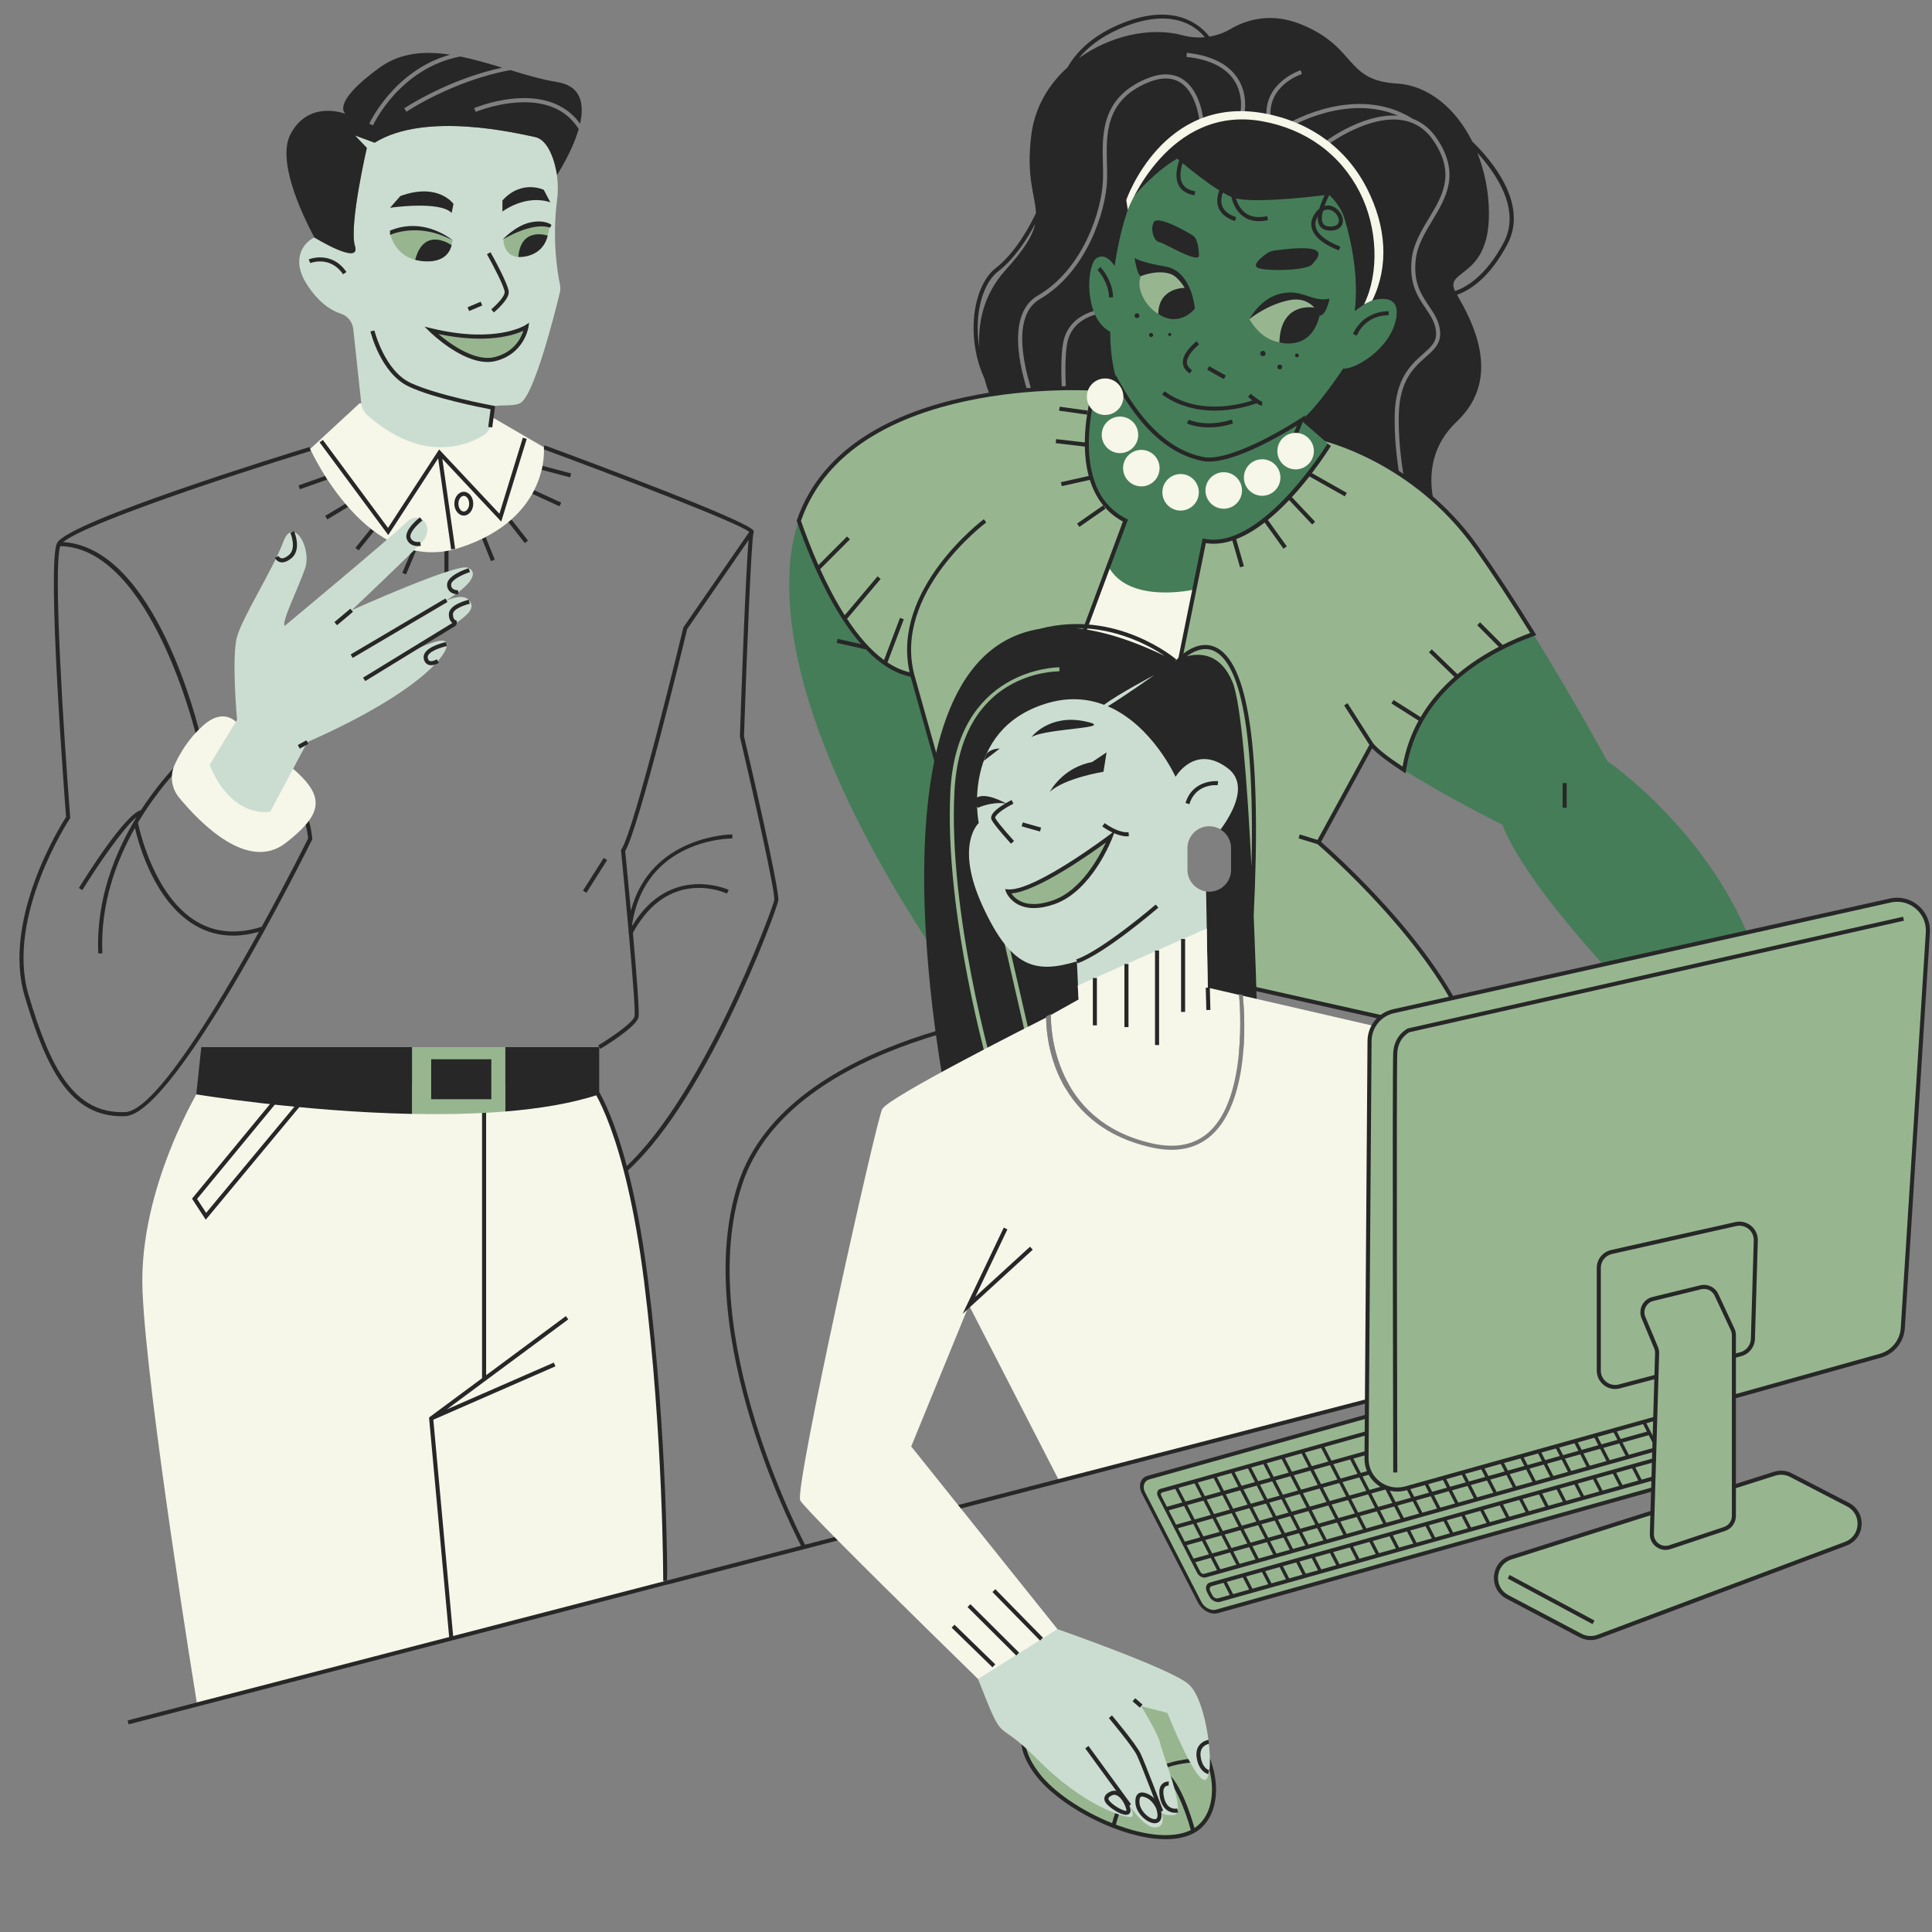 <svg xmlns="http://www.w3.org/2000/svg" xmlns:xlink="http://www.w3.org/1999/xlink" width="500" zoomAndPan="magnify" viewBox="0 0 375 375" height="500" preserveAspectRatio="xMidYMid meet" version="1.0"><rect x="0" y="0" width="375" height="375" fill="#808080" stroke="none"/><defs><clipPath id="id1"><path d="M 198.539 262.461 L 331 262.461 L 331 356.992 L 198.539 356.992 Z M 198.539 262.461 " clip-rule="nonzero"/></clipPath><clipPath id="id2"><path d="M 198 261 L 327.855 261 L 327.855 356.992 L 198 356.992 Z M 198 261 " clip-rule="nonzero"/></clipPath><clipPath id="id3"><path d="M 264.773 174.082 L 374.602 174.082 L 374.602 290 L 264.773 290 Z M 264.773 174.082 " clip-rule="nonzero"/></clipPath></defs><path fill="#272727" d="M 105.316 90.422 L 110.871 91.895 L 110.672 92.656 L 105.117 91.184 Z M 80 106.656 L 80.727 106.961 L 78.82 111.484 L 78.094 111.18 Z M 71.977 102.621 L 72.59 103.113 L 69.605 106.832 L 68.992 106.34 Z M 67.383 97.578 L 67.789 98.254 L 63.531 100.816 L 63.121 100.137 Z M 57.949 94.219 L 63.195 92.359 L 63.457 93.105 L 58.211 94.965 Z M 86.262 106.402 L 87.051 106.402 L 87.051 111.328 L 86.262 111.328 Z M 103.66 95.133 L 108.926 97.559 L 108.598 98.277 L 103.332 95.852 Z M 94.273 104.262 L 96.027 108.613 L 95.297 108.91 L 93.547 104.559 Z M 99.277 100.844 L 102.488 104.926 L 101.871 105.414 L 98.656 101.332 Z M 117.848 166.945 L 113.82 173.293 L 113.156 172.871 L 117.18 166.523 Z M 151.059 174.848 C 150.766 176.566 136.672 215.27 120.379 228.477 L 119.883 227.863 C 135.66 215.074 150.008 176.352 150.285 174.715 C 150.527 173.293 146.438 154.992 143.629 143.035 L 143.613 142.988 L 143.617 142.934 C 143.73 139.453 144.664 112.059 145.305 104.809 L 133.383 122.098 C 132.805 124.492 124.039 160.766 121.344 165.191 C 121.48 166.602 121.949 171.34 122.453 176.773 C 126.316 162.133 141.965 161.953 142.141 161.953 C 142.141 161.953 142.141 161.953 142.145 161.953 L 142.141 162.742 C 141.449 162.742 125.211 162.938 122.695 179.445 C 122.703 179.523 122.711 179.609 122.719 179.691 C 130.055 167.562 141.32 172.668 141.438 172.723 L 141.102 173.441 C 140.641 173.223 129.785 168.336 122.844 181.066 C 123.531 188.77 124.145 196.492 123.938 197.43 C 123.512 199.355 117.223 203.164 116.504 203.594 L 116.102 202.914 C 118.691 201.363 122.902 198.461 123.168 197.262 C 123.34 196.48 122.789 189.332 122.051 181.105 L 121.945 181.055 C 121.977 181 122.004 180.953 122.031 180.898 C 121.562 175.605 121.016 169.883 120.547 165.133 L 120.531 164.992 L 120.613 164.871 C 123.156 161.133 132.539 122.234 132.633 121.84 L 132.691 121.711 L 145.43 103.242 C 143.441 101.551 120.645 92.789 105.434 87.18 L 105.707 86.441 C 115.027 89.879 145.508 101.23 146.262 103.023 C 146.316 103.156 146.316 103.293 146.262 103.418 C 145.832 104.582 144.918 127.652 144.406 142.906 C 145.18 146.203 151.406 172.824 151.059 174.848 Z M 50.797 179.887 C 46.082 181.391 41.84 181.055 38.18 178.879 C 29.988 174.004 27.121 161.367 26.773 159.684 C 31.188 152.246 36.207 147.551 36.953 146.871 C 44.23 146.211 49.957 147.656 53.984 151.152 C 59.059 155.559 59.734 161.883 59.805 162.746 C 59.344 163.676 55.691 170.98 50.797 179.887 Z M 54.512 150.562 C 50.293 146.895 44.316 145.391 36.75 146.094 L 36.621 146.105 L 36.527 146.191 C 36.434 146.273 31.816 150.371 27.355 157.262 C 24.34 157.965 16.824 169.902 15.312 172.359 L 15.98 172.77 C 18.984 167.914 23.977 160.637 26.523 158.582 C 22.371 165.359 18.605 174.527 19.078 185.074 L 19.867 185.039 C 19.441 175.535 22.523 167.168 26.191 160.699 C 26.992 164.145 30.055 174.961 37.773 179.555 C 40.07 180.922 42.574 181.605 45.266 181.605 C 46.867 181.605 48.535 181.348 50.262 180.867 C 41.801 196.188 29.961 215.641 24.289 215.859 C 14.418 216.25 9.809 207.453 5.555 193.16 C 1.031 177.957 13.434 159.07 13.559 158.883 L 13.637 158.766 L 13.621 158.633 C 12.328 142.051 10.301 110.184 11.691 105.996 C 29.371 106.359 38.059 142.668 38.145 143.035 L 38.914 142.859 C 38.559 141.34 30.172 106.285 12.262 105.223 C 16.312 101.812 42.617 92.941 60.32 87.516 L 60.09 86.758 C 55.289 88.234 13.098 101.273 11.066 105.422 C 9.062 109.512 12.562 155.168 12.828 158.559 C 11.777 160.188 0.359 178.457 4.801 193.383 C 9.066 207.73 13.746 216.66 23.664 216.66 C 23.879 216.66 24.098 216.652 24.316 216.648 C 34.102 216.27 59.48 165.176 60.559 163.004 L 60.602 162.91 L 60.602 162.809 C 60.586 162.512 60.191 155.504 54.512 150.562 " fill-opacity="1" fill-rule="nonzero"/><path fill="#f6f6e9" d="M 69.801 78.273 L 60.207 87.137 C 60.207 87.137 71.348 112.055 89.129 106.344 C 106.914 100.637 105.57 86.812 105.57 86.812 L 95.422 80.91 Z M 47.453 142.344 C 47.453 142.344 44.738 135.996 39.301 140.93 C 36.523 143.457 34.852 146.309 33.879 148.496 C 32.945 150.59 33.293 153.023 34.746 154.793 C 38.844 159.77 48.164 169.32 55.484 163.598 C 65.148 156.043 62.855 152.617 47.453 142.344 Z M 114.895 210.512 C 128.051 225.285 129.531 307.57 129.531 307.57 L 38.191 330.453 C 38.191 330.453 28.461 270.684 27.66 250.492 C 26.855 230.297 39.199 210.512 39.199 210.512 L 114.895 210.512 " fill-opacity="1" fill-rule="nonzero"/><path fill="#cbddd1" d="M 52.453 157.535 L 59.656 144.039 C 82.965 133.762 88.289 125.504 86.379 124.473 C 84.465 123.445 73.863 129.633 73.863 129.633 C 88.883 120.926 92.934 118.961 91.121 116.59 C 89.312 114.211 83.156 118.449 83.156 118.449 C 92.016 113.918 92.953 111.047 90.809 110.191 C 88.574 109.297 68.258 118.449 68.258 118.449 C 68.258 118.449 79.332 107.973 81.949 105.199 C 84.562 102.422 81.543 98.703 78.828 101.426 C 76.109 104.145 55.273 121.473 55.273 121.473 C 54.57 120.77 57.789 114.422 59.199 110.391 C 60.609 106.359 56.883 100.016 54.969 105.199 C 53.059 110.379 47.117 119.66 46.012 123.59 C 44.902 127.516 46.012 139.707 46.012 139.707 L 40.68 148.473 C 45.109 159.148 52.453 157.535 52.453 157.535 Z M 108.66 56.793 C 107.742 60.621 103.719 76.633 101.031 78.211 C 99.902 78.879 97.078 78.602 96.273 78.777 C 94.887 79.074 95.645 80.797 95.367 82.203 C 95.176 83.195 94.57 84.066 93.707 84.586 C 90.48 86.508 81.953 89.902 71.352 80.641 C 70.664 80.039 70.215 79.203 70.121 78.293 L 68.574 63.895 C 68.422 62.508 67.488 61.309 66.164 60.887 C 64.402 60.328 61.816 58.836 59.379 54.898 C 56.832 50.77 58.371 47.402 61.012 46.086 C 61.012 46.086 70.105 51.68 68.898 47.75 C 67.691 43.82 71.207 28.707 71.207 28.707 L 68.898 26.293 L 72.719 27.699 C 82.586 21.559 100.398 25.891 103.82 26.59 C 107.25 27.293 108.109 33.961 108.109 33.961 L 108.102 33.973 C 108.297 35.508 108.348 37.086 108.141 38.691 C 107.109 46.605 108.238 53.094 108.688 55.23 C 108.797 55.754 108.789 56.281 108.66 56.793 " fill-opacity="1" fill-rule="nonzero"/><path fill="#97b690" d="M 102.18 63.445 C 102.18 63.445 96.512 67.207 83.691 64.117 C 83.691 64.117 90.738 71.035 96.109 69.691 C 101.477 68.352 102.18 63.445 102.18 63.445 Z M 87.785 46.773 C 87.785 46.773 82.516 42.844 75.707 45.297 C 75.707 45.297 76.578 49.77 81.078 50.535 C 87.785 51.676 87.785 46.773 87.785 46.773 Z M 102.18 49.73 C 97.785 50.738 97.719 46.641 97.719 46.641 C 101.141 42.477 106.641 43.887 106.641 43.887 C 106.641 43.887 106.578 48.723 102.18 49.73 " fill-opacity="1" fill-rule="nonzero"/><path fill="#272727" d="M 85.191 128.652 L 84.785 127.977 C 84.551 128.113 83.793 128.469 83.375 128.273 C 83.309 128.242 83.102 128.148 83.023 127.672 C 82.828 126.496 85.711 125.617 86.738 125.402 L 86.574 124.629 C 86.094 124.73 81.895 125.676 82.246 127.801 C 82.371 128.535 82.75 128.855 83.043 128.988 C 83.246 129.082 83.461 129.121 83.672 129.121 C 84.387 129.121 85.094 128.711 85.191 128.652 Z M 88.652 120.449 C 88.621 120.449 87.91 120.43 87.91 119.223 C 87.91 118.168 90.332 117.383 91.18 117.191 L 91.004 116.418 C 90.605 116.508 87.121 117.352 87.121 119.223 C 87.121 120.805 88.117 121.234 88.645 121.238 Z M 88.953 115.363 L 88.922 114.574 C 88.914 114.574 88.223 114.594 87.832 114.215 C 87.648 114.039 87.559 113.801 87.559 113.48 C 87.559 112.602 89.695 111.523 91.215 111.035 L 90.969 110.285 C 90.543 110.422 86.773 111.684 86.773 113.48 C 86.773 114.02 86.945 114.457 87.285 114.789 C 87.852 115.328 88.688 115.363 88.898 115.363 C 88.93 115.363 88.945 115.363 88.953 115.363 Z M 81.691 105.938 L 81.531 105.16 C 81.473 105.176 80.074 105.453 79.688 104.336 C 79.391 103.465 80.941 101.848 81.988 101.031 L 81.504 100.41 C 81.18 100.66 78.363 102.914 78.941 104.59 C 79.324 105.703 80.34 105.992 81.117 105.992 C 81.332 105.992 81.531 105.969 81.691 105.938 Z M 56.508 108.402 C 58.637 106.719 57.137 103.246 57.074 103.098 L 56.352 103.414 C 56.363 103.445 57.672 106.477 56.016 107.781 C 55.438 108.242 54.938 108.438 54.57 108.348 C 54.23 108.262 54.086 107.949 54.078 107.938 L 53.352 108.246 C 53.461 108.496 53.789 108.961 54.367 109.109 C 54.492 109.141 54.621 109.156 54.754 109.156 C 55.281 109.156 55.871 108.902 56.508 108.402 Z M 59.844 144.383 L 59.465 143.695 L 57.801 144.613 L 58.184 145.305 Z M 88.551 121.387 L 88.141 120.715 L 70.469 131.531 L 70.879 132.203 Z M 86.855 116.844 L 86.453 116.164 L 68.059 127.027 L 68.457 127.703 Z M 65.422 121.355 L 64.914 120.75 L 68.004 118.148 L 68.512 118.754 L 65.422 121.355 " fill-opacity="1" fill-rule="nonzero"/><path fill="#272727" d="M 125.824 248.816 C 122.098 218.969 115.48 210.598 115.199 210.262 L 114.59 210.762 C 114.66 210.844 121.344 219.293 125.043 248.914 C 128.754 278.621 128.727 306.586 128.727 306.867 L 129.516 306.867 C 129.516 306.59 129.543 278.578 125.824 248.816 Z M 54.918 212.5 L 38.25 232.715 L 40.012 235.418 L 57.34 214.57 Z M 54.82 211.375 L 58.441 214.473 L 39.934 236.742 L 37.27 232.66 Z M 110.301 256.09 L 86.727 273.559 L 107.492 264.48 L 107.809 265.203 L 84.109 275.566 L 88 318.039 L 87.215 318.113 L 83.277 275.137 L 93.566 267.512 L 93.566 215.883 L 94.355 215.883 L 94.355 266.926 L 109.828 255.457 L 110.301 256.09 " fill-opacity="1" fill-rule="nonzero"/><path fill="#97b690" d="M 98.09 203.254 L 98.09 215.738 C 92.23 216.219 86.047 216.32 79.969 216.211 L 79.969 203.254 L 98.09 203.254 " fill-opacity="1" fill-rule="nonzero"/><path fill="#272727" d="M 95.367 205.605 L 83.691 205.605 L 83.691 213.363 L 95.367 213.363 Z M 98.09 203.254 L 98.09 215.738 C 104.801 215.188 111.082 214.152 116.305 212.414 L 116.305 203.254 Z M 39.07 203.254 L 79.969 203.254 L 79.969 216.211 C 58.391 215.77 38.102 212.414 38.102 212.414 L 39.07 203.254 " fill-opacity="1" fill-rule="nonzero"/><path fill="#272727" d="M 91.066 97.766 C 91.066 96.941 90.59 96.246 90.02 96.246 C 89.453 96.246 88.973 96.941 88.973 97.766 C 88.973 98.59 89.453 99.285 90.02 99.285 C 90.59 99.285 91.066 98.59 91.066 97.766 Z M 91.855 97.766 C 91.855 99.035 91.031 100.074 90.02 100.074 C 89.012 100.074 88.188 99.035 88.188 97.766 C 88.188 96.492 89.012 95.457 90.02 95.457 C 91.031 95.457 91.855 96.492 91.855 97.766 Z M 102.238 85.188 L 97.289 101.242 L 85.855 89.055 L 88.344 106.531 L 87.562 106.641 L 85.047 88.969 L 75.359 103.848 L 62.035 85.859 L 62.672 85.391 L 75.316 102.465 L 85.234 87.238 L 96.938 99.711 L 101.484 84.957 L 102.238 85.188 " fill-opacity="1" fill-rule="nonzero"/><path fill="#272727" d="M 112.328 25.039 C 111.043 29.527 108.109 33.961 108.109 33.961 C 108.109 33.961 107.25 27.293 103.82 26.59 C 100.398 25.891 82.586 21.559 72.719 27.699 L 68.898 26.293 L 71.207 28.707 C 71.207 28.707 67.691 43.82 68.898 47.75 C 70.105 51.68 61.012 46.086 61.012 46.086 C 58.465 41.301 53.688 31.062 56.418 25.984 C 59.934 19.434 66.684 21.961 67.07 22.109 C 66.832 21.938 64.395 19.836 73.723 13.09 C 77.75 10.188 82.461 9.867 87.363 10.613 C 76.453 13.66 71.73 23.887 71.672 24.016 L 72.395 24.336 C 72.453 24.207 77.539 13.23 89.348 10.965 C 92.039 11.512 94.77 12.316 97.461 13.129 C 86.902 15.402 78.574 20.949 78.457 21.027 L 78.895 21.68 C 79.02 21.598 87.996 15.621 99.051 13.609 C 102.191 14.562 105.254 15.465 108.109 15.918 C 112.855 16.664 113.438 20.23 112.594 24 C 111.516 22.508 110.164 21.344 108.547 20.52 C 101.641 17.008 92.418 20.828 92.031 20.992 L 92.336 21.719 C 92.426 21.68 101.609 17.879 108.188 21.223 C 109.887 22.086 111.262 23.375 112.328 25.039 Z M 85.09 64.836 C 87.258 66.668 92.148 70.27 96.012 69.309 C 99.797 68.363 101.141 65.602 101.586 64.207 C 99.691 65.078 94.434 66.797 85.09 64.836 Z M 94.641 70.262 C 89.453 70.262 83.684 64.66 83.418 64.398 L 82.398 63.398 L 83.785 63.734 C 96.289 66.746 101.906 63.152 101.961 63.117 L 102.695 62.633 L 102.57 63.5 C 102.562 63.555 101.766 68.684 96.203 70.074 C 95.691 70.203 95.172 70.262 94.641 70.262 Z M 91.059 60.371 L 90.754 59.641 L 93.305 58.566 L 93.609 59.293 Z M 95.855 60.645 L 95.352 60.035 C 96.359 59.199 97.961 57.555 97.961 56.715 C 97.961 55.812 95.852 51.715 94.52 49.34 L 95.207 48.957 C 95.57 49.602 98.75 55.309 98.75 56.715 C 98.75 58.199 96.152 60.398 95.855 60.645 Z M 95.543 82.969 L 94.762 82.863 L 95.223 79.453 C 93.234 79.074 84.035 77.254 79.297 75.004 C 73.953 72.465 71.984 64.66 71.902 64.332 L 72.668 64.141 C 72.688 64.219 74.633 71.914 79.637 74.289 C 84.762 76.723 95.625 78.727 95.734 78.746 L 96.105 78.812 Z M 66.59 53.242 C 64.051 49.523 60.262 51.055 60.223 51.07 L 59.918 50.344 C 59.961 50.328 64.344 48.551 67.242 52.797 Z M 105.547 36.852 L 106.824 39.273 C 101.945 37.641 97.52 41.066 97.52 41.066 L 97.52 38.914 C 101.273 34.754 105.547 36.852 105.547 36.852 Z M 87.66 41.336 C 85.387 38.914 75.707 40.328 75.707 40.328 L 77.719 38.043 C 85.102 35.359 88.023 39.586 88.023 39.586 Z M 80.586 50.434 C 82.348 43.754 87.66 47.598 87.66 47.598 C 86.496 52.117 80.586 50.434 80.586 50.434 Z M 75.707 45.598 L 75.707 44.762 C 82.555 41.91 88.023 46.773 88.023 46.773 C 81.312 42.941 75.707 45.598 75.707 45.598 Z M 107.047 43.656 C 107.047 43.656 105.77 42.543 102.883 43.184 C 100 43.82 97.52 46.539 97.52 46.539 C 97.52 46.539 103.219 42.977 106.777 44.191 Z M 100.602 49.879 C 101.105 43.883 106.312 45.742 106.312 45.742 C 105.211 50.215 100.602 49.879 100.602 49.879 " fill-opacity="1" fill-rule="nonzero"/><path fill="#457d58" d="M 177.074 131.02 C 166.152 129.07 158.41 110.746 155.051 101.086 C 154.145 103.691 153.547 106.555 153.312 109.703 C 150.5 147.984 192.496 200.168 192.496 200.168 L 196.145 198.969 Z M 340.582 184.836 L 318.199 194.723 C 318.199 194.723 296.453 172.785 291.625 160.082 C 291.625 160.082 280.262 154.449 272.527 149.453 C 274.887 133.812 288.543 126.34 297.605 123.066 C 305.605 136.004 311.953 147.684 311.953 147.684 C 311.953 147.684 332.367 161.652 340.582 184.836 " fill-opacity="1" fill-rule="nonzero"/><path fill="#272727" d="M 291.879 47.059 C 288.371 53.672 284.484 55.805 282.422 56.492 C 280.332 52.207 289.07 54.16 289.004 41.375 C 288.984 37.227 288.168 33.207 286.738 29.633 C 290.344 33.598 295.266 40.668 291.879 47.059 Z M 246.645 22.941 L 245.859 23.031 C 245.086 16.059 252.371 13.648 252.445 13.625 L 252.688 14.375 C 252.41 14.465 245.941 16.621 246.645 22.941 Z M 241.449 22.508 L 240.688 22.309 C 240.695 22.27 241.609 18.582 239.449 15.445 C 237.762 13.004 234.68 11.52 230.293 11.035 L 230.383 10.25 C 235.012 10.762 238.277 12.359 240.102 15.008 C 242.469 18.441 241.492 22.34 241.449 22.508 Z M 209.387 11.305 C 211.078 9.238 213.562 7.234 217.191 5.629 C 227.324 1.156 232.16 5.152 233.848 7.223 C 232.426 7.352 230.98 7.238 229.57 6.855 C 223.352 5.16 215.453 6.914 209.387 11.305 Z M 195.184 52.41 C 190.891 57.156 189.816 62.586 190.082 67.43 C 189.812 65.84 189.711 64.215 189.785 62.582 C 189.988 58.199 191.484 54.422 193.684 52.727 C 197.004 50.168 199.496 46.16 200.922 43.465 C 200.441 45.703 198.914 48.289 195.184 52.41 Z M 285.762 27.457 C 282.578 21.082 277.305 16.586 271.105 16.215 C 260.949 15.613 263.441 9.168 252.566 4.734 C 246.742 2.355 241.977 3.801 238.809 5.648 C 237.531 6.395 236.152 6.871 234.734 7.109 C 233.16 5.043 227.941 0.023 216.875 4.91 C 211.797 7.148 208.875 10.168 207.211 13.07 C 203.547 16.387 200.871 20.801 200.191 26.09 C 199.109 34.457 200.949 37.953 201.086 41.352 C 200.035 43.586 197.199 49.02 193.203 52.098 C 190.828 53.934 189.211 57.938 189 62.551 C 188.82 66.398 189.555 70.137 191.074 73.48 C 192.27 77.871 194.051 80.891 194.051 80.891 L 202.07 82.949 C 200.016 78.324 193.508 62.008 201.434 57.379 C 210.227 52.246 213.863 40.891 214.09 34.938 C 214.129 33.93 214.102 32.859 214.07 31.723 C 213.926 26.09 213.746 19.078 222.281 15.383 C 225.109 14.16 227.512 14.129 229.426 15.293 C 233.152 17.559 233.613 23.496 233.629 23.746 L 232.844 23.805 C 232.844 23.746 232.391 18.016 229.012 15.965 C 227.336 14.945 225.172 14.992 222.59 16.109 C 214.547 19.59 214.711 26.023 214.855 31.703 C 214.887 32.848 214.914 33.934 214.879 34.969 C 214.645 41.09 210.895 52.77 201.832 58.062 C 194.207 62.512 201.492 79.754 203.051 83.203 L 206.758 84.156 C 206.266 79.355 205.582 70.867 206.344 66.605 C 207.457 60.344 214.395 59.953 214.465 59.949 L 214.5 60.738 C 214.242 60.754 208.125 61.109 207.121 66.746 C 206.371 70.945 207.094 79.652 207.574 84.363 L 273.676 101.34 C 272.637 97.734 270.547 89.316 270.711 80.582 C 270.848 73.457 273.941 70.723 276.199 68.719 C 277.723 67.375 278.82 66.406 278.746 64.641 C 278.668 62.73 277.754 61.387 276.703 59.828 C 275.188 57.586 273.469 55.051 274.016 50.246 C 274.348 47.348 275.863 44.836 277.328 42.406 C 280 37.969 282.527 33.777 278.309 27.414 C 276.809 25.148 274.785 23.781 272.305 23.348 C 265.711 22.203 257.902 27.957 257.824 28.016 L 257.352 27.383 C 257.664 27.148 264.707 21.969 271.348 22.449 C 261.445 18.203 250.727 24.484 250.609 24.555 L 250.203 23.875 C 250.332 23.801 263.309 16.176 274.215 23.059 C 276.113 23.777 277.711 25.086 278.965 26.98 C 283.457 33.758 280.684 38.359 278.004 42.812 C 276.582 45.172 275.113 47.613 274.801 50.336 C 274.285 54.848 275.848 57.156 277.355 59.383 C 278.43 60.973 279.445 62.477 279.535 64.605 C 279.621 66.746 278.281 67.938 276.723 69.312 C 274.453 71.32 271.629 73.82 271.5 80.598 C 271.328 89.621 273.598 98.305 274.562 101.566 L 280.348 103.055 C 280.348 103.055 273.301 90.762 282.766 81.82 C 291.922 73.168 285.441 61.844 282.812 57.215 C 285.066 56.441 289 54.168 292.574 47.43 C 296.789 39.484 289.336 30.918 285.762 27.457 " fill-opacity="1" fill-rule="nonzero"/><path fill="#97b690" d="M 285.383 201.305 L 232.727 189.492 L 240.73 170.348 C 240.73 170.348 243.574 154.145 236.395 153.988 C 232.973 153.91 228.41 157.391 227.199 165.414 C 225.871 174.23 228.074 187.68 228.074 187.68 L 198.82 198.086 L 196.145 198.969 L 177.074 131.02 C 166.152 129.07 158.41 110.746 155.051 101.086 C 165.035 72.055 212.5 75.449 212.5 75.449 L 256.57 85.09 C 256.57 85.09 274.312 88.949 286.586 106.277 C 290.316 111.543 294.117 117.422 297.605 123.066 C 288.543 126.34 274.887 133.812 272.527 149.453 C 269.719 147.637 267.387 145.902 266.25 144.559 L 255.922 163.5 C 255.922 163.5 278.734 182.898 285.383 201.305 " fill-opacity="1" fill-rule="nonzero"/><path fill="#f6f6e9" d="M 225.086 152.918 L 203.043 143.078 L 215.117 109.898 L 231.734 114.438 L 225.086 152.918 " fill-opacity="1" fill-rule="nonzero"/><path fill="#272727" d="M 255.73 163.027 L 252.281 161.965 L 252.051 162.723 L 255.727 163.852 C 256.898 164.859 278.074 183.266 284.762 200.762 L 233.27 189.211 L 241.094 170.5 L 241.113 170.414 C 241.199 169.961 243.027 159.281 239.668 155.184 C 238.828 154.16 237.727 153.625 236.402 153.594 C 232.523 153.531 227.992 157.516 226.812 165.352 C 225.602 173.367 227.309 185.297 227.633 187.414 L 198.695 197.711 L 196.414 198.465 L 177.453 130.914 C 173.348 115.004 191.25 101.535 191.43 101.406 L 190.965 100.77 C 190.781 100.906 172.922 114.344 176.555 130.496 C 175.062 130.145 173.629 129.488 172.258 128.582 L 175.426 120.203 L 174.691 119.922 L 171.59 128.121 C 168.938 126.184 166.535 123.348 164.41 120.113 L 170.93 112.375 L 170.328 111.867 L 163.961 119.418 C 162.164 116.59 160.57 113.496 159.195 110.465 L 164.969 104.688 L 164.41 104.129 L 158.852 109.691 C 157.492 106.621 156.355 103.637 155.469 101.086 C 165.336 72.812 212 75.809 212.418 75.832 L 256.484 85.477 C 256.664 85.516 274.227 89.512 286.266 106.508 C 289.539 111.129 293.156 116.629 297.012 122.859 C 295.391 123.461 293.57 124.223 291.664 125.176 L 287.285 120.793 L 286.727 121.352 L 290.922 125.551 C 288.27 126.926 285.488 128.676 282.895 130.855 L 277.902 126.039 L 277.359 126.609 L 282.289 131.371 C 279.809 133.539 277.539 136.129 275.738 139.191 L 270.492 135.863 L 270.07 136.531 L 275.344 139.875 C 273.898 142.496 272.809 145.453 272.238 148.789 C 269.426 146.945 267.52 145.445 266.566 144.316 L 261.555 136.488 L 260.891 136.914 L 265.797 144.574 Z M 272.312 149.785 L 272.828 150.113 L 272.918 149.512 C 275.293 133.77 289.488 126.414 297.738 123.434 L 298.195 123.27 L 297.941 122.855 C 293.977 116.441 290.266 110.789 286.91 106.051 C 274.684 88.797 256.832 84.742 256.652 84.707 L 212.527 75.055 C 212.051 75.02 164.645 71.977 154.676 100.957 L 154.633 101.086 L 154.68 101.215 C 158.277 111.574 165.918 129.184 176.758 131.359 L 195.879 199.477 L 198.953 198.457 L 228.516 187.938 L 228.461 187.613 C 228.441 187.48 226.285 174.129 227.59 165.473 C 228.703 158.086 232.863 154.305 236.383 154.383 C 237.484 154.41 238.359 154.832 239.059 155.688 C 242.09 159.379 240.473 169.492 240.348 170.238 L 232.18 189.773 L 285.996 201.848 L 285.75 201.172 C 279.516 183.898 258.902 165.57 256.422 163.41 L 266.336 145.234 C 267.488 146.434 269.496 147.961 272.312 149.785 " fill-opacity="1" fill-rule="nonzero"/><path fill="#457d58" d="M 270.984 61.848 C 269.879 67.793 262.828 71.824 260.719 71.527 C 260.719 71.527 255.891 78.879 252.562 81.598 L 258 86.332 C 258 86.332 245.215 106.879 233.742 104.969 L 231.734 114.438 C 231.734 114.438 219.047 117.359 215.117 109.898 L 218.445 101.039 C 218.445 101.039 207.066 95.098 212.5 75.449 L 217.035 74.445 C 217.035 74.445 215.727 71.723 215.52 65.781 C 215.52 65.781 215.496 65.27 215.484 64.379 C 210.316 61.746 210.824 51.281 212.906 50.066 C 214.363 49.215 215.602 50.492 216.352 51.637 C 217.023 47.047 218.191 41.941 220.219 37.309 L 220.219 37.773 C 220.219 37.773 224.281 32.836 229.309 30.32 C 234.348 27.801 257.801 31.73 261.023 42.512 C 264.242 53.289 262.965 60.344 262.965 60.344 L 265.352 58.633 C 265.352 58.633 272.094 55.91 270.984 61.848 " fill-opacity="1" fill-rule="nonzero"/><path fill="#97b690" d="M 231.93 59.938 C 231.93 59.938 230.223 51.273 223.68 52.18 C 217.133 53.09 224.582 66.551 231.93 59.938 Z M 242.5 61.953 C 242.5 61.953 247.934 54.195 254.074 58.527 C 260.219 62.859 248.543 72.125 242.5 61.953 " fill-opacity="1" fill-rule="nonzero"/><path fill="#272727" d="M 258.422 40.824 C 259.324 41.207 260.004 42.281 259.848 43.07 C 259.711 43.789 258.91 43.957 258.266 43.969 C 257.512 43.98 257.039 43.781 256.793 43.359 C 256.465 42.805 256.535 41.922 256.777 40.977 C 257.297 40.641 257.859 40.582 258.422 40.824 Z M 233.238 23.773 C 226.93 26.066 222.852 31.289 220.219 37.309 L 219.148 39.133 C 219.148 39.133 223.727 33.52 228.473 30.773 C 228.602 30.887 228.738 31.004 228.883 31.121 C 228.414 32.496 228.02 34.434 228.766 35.918 C 229.305 37 230.352 37.664 231.871 37.895 L 231.992 37.117 C 230.738 36.926 229.887 36.402 229.469 35.566 C 228.895 34.426 229.16 32.875 229.535 31.664 C 231.574 33.348 234.309 35.5 236.664 36.961 C 236.312 37.895 236.121 38.957 236.398 39.965 C 236.766 41.301 237.875 42.289 239.688 42.906 L 239.941 42.16 C 238.391 41.633 237.457 40.828 237.16 39.758 C 236.949 38.984 237.086 38.145 237.355 37.379 C 237.945 37.719 238.5 38.004 239.004 38.211 C 239.211 39.16 239.785 40.887 241.273 41.977 C 242.141 42.609 243.184 42.93 244.383 42.93 C 244.93 42.93 245.512 42.859 246.129 42.73 L 245.965 41.953 C 244.242 42.332 242.816 42.125 241.742 41.34 C 240.68 40.566 240.152 39.371 239.898 38.512 C 243.301 39.34 252.148 38.477 257.113 37.887 C 256.77 38.594 256.359 39.527 256.086 40.5 C 255.812 40.715 255.539 41.004 255.273 41.383 C 254.543 42.418 254.34 43.457 254.672 44.469 C 255.52 47.09 259.707 48.535 259.887 48.594 L 260.137 47.848 C 260.098 47.832 256.148 46.469 255.418 44.223 C 255.184 43.504 255.309 42.781 255.797 42.016 C 255.75 42.672 255.828 43.281 256.113 43.762 C 256.512 44.441 257.23 44.773 258.281 44.758 C 260.133 44.719 260.535 43.672 260.621 43.227 C 260.848 42.062 259.984 40.633 258.73 40.098 C 258.406 39.957 257.797 39.781 257.09 39.973 C 257.371 39.18 257.727 38.414 258.031 37.82 C 259.445 39.207 260.504 40.77 261.023 42.512 C 264.242 53.289 262.965 60.344 262.965 60.344 L 265.352 58.633 C 274.711 38.176 252.664 16.723 233.238 23.773 " fill-opacity="1" fill-rule="nonzero"/><path fill="#272727" d="M 239.332 82.195 L 239.094 81.445 C 234.09 83.043 230.762 81.48 230.727 81.465 L 230.383 82.176 C 230.48 82.227 232.039 82.961 234.629 82.961 C 235.945 82.961 237.535 82.77 239.332 82.195 Z M 168.156 125.262 L 162.586 124.004 L 162.414 124.777 L 167.984 126.035 Z M 304.098 151.996 L 303.309 151.996 L 303.309 156.781 L 304.098 156.781 Z M 251.738 82.59 L 250.281 86.188 L 251.016 86.48 L 253.406 80.574 L 252.348 81.266 C 252.219 81.352 239.191 89.855 233.52 88.699 C 227.391 87.445 222.109 82.719 217.375 74.25 L 216.496 72.672 L 216.953 78.371 L 217.742 78.309 L 217.566 76.156 C 222.195 83.883 227.375 88.246 233.363 89.473 C 233.77 89.555 234.207 89.594 234.672 89.594 C 240.008 89.594 248.727 84.465 251.738 82.59 Z M 227.047 64.621 C 226.883 64.621 226.746 64.758 226.746 64.926 C 226.746 65.094 226.883 65.227 227.047 65.227 C 227.215 65.227 227.352 65.094 227.352 64.926 C 227.352 64.758 227.215 64.621 227.047 64.621 Z M 223.426 64.621 C 223.203 64.621 223.023 64.801 223.023 65.023 C 223.023 65.246 223.203 65.43 223.426 65.43 C 223.648 65.43 223.828 65.246 223.828 65.023 C 223.828 64.801 223.648 64.621 223.426 64.621 Z M 220.691 60.805 C 220.43 60.805 220.219 61.016 220.219 61.277 C 220.219 61.535 220.43 61.746 220.691 61.746 C 220.949 61.746 221.16 61.535 221.16 61.277 C 221.16 61.016 220.949 60.805 220.691 60.805 Z M 251.73 68.613 C 251.523 68.613 251.359 68.777 251.359 68.984 C 251.359 69.188 251.523 69.355 251.73 69.355 C 251.934 69.355 252.098 69.188 252.098 68.984 C 252.098 68.777 251.934 68.613 251.73 68.613 Z M 248.402 70.766 C 248.145 70.766 247.934 70.977 247.934 71.234 C 247.934 71.492 248.145 71.699 248.402 71.699 C 248.66 71.699 248.867 71.492 248.867 71.234 C 248.867 70.977 248.66 70.766 248.402 70.766 Z M 245.133 68.098 C 244.844 68.098 244.613 68.328 244.613 68.613 C 244.613 68.898 244.844 69.129 245.133 69.129 C 245.414 69.129 245.645 68.898 245.645 68.613 C 245.645 68.328 245.414 68.098 245.133 68.098 Z M 232.719 49.496 C 232.719 49.496 232.668 46.473 231.613 45.77 C 230.555 45.062 224.715 41.734 223.961 43.098 C 223.207 44.457 223.961 46.824 224.969 46.977 C 225.977 47.129 232.945 51.43 232.719 49.496 Z M 247.387 48.621 C 246.82 48.699 246.285 48.91 245.82 49.242 C 244.711 50.039 242.902 51.543 244.238 52.027 C 246.094 52.699 253.742 52.5 254.68 51.324 C 255.598 50.176 259.215 47.004 247.387 48.621 Z M 216.051 57.711 C 215.98 54.375 213.691 51.941 213.594 51.84 L 213.023 52.387 C 213.047 52.41 215.199 54.695 215.266 57.727 Z M 269.516 61.207 L 269.57 60.418 C 269.523 60.41 264.781 60.133 262.609 64.816 L 263.324 65.152 C 265.262 60.969 269.34 61.188 269.516 61.207 Z M 244.984 77.945 C 244.719 77.93 243.699 77.238 242.758 76.426 L 242.246 77.027 C 242.449 77.203 242.762 77.461 243.105 77.723 C 240.594 78.559 232.531 80.66 226.023 75.941 L 225.562 76.578 C 228.879 78.984 232.57 79.699 235.789 79.699 C 239.73 79.699 242.945 78.633 243.898 78.281 C 244.32 78.543 244.711 78.734 244.984 78.734 Z M 237.93 72.891 L 234.707 71.078 L 234.32 71.766 L 237.543 73.578 Z M 231.371 71.828 C 230.727 71.418 230.398 70.945 230.375 70.387 C 230.316 69.023 232.062 67.383 232.742 66.863 L 232.262 66.234 C 232.148 66.32 229.5 68.367 229.59 70.418 C 229.625 71.25 230.082 71.945 230.949 72.492 Z M 226.262 51.746 C 221.16 50.871 220.219 50.066 220.219 50.066 C 220.219 50.066 220.742 53.617 221.488 53.586 C 221.488 53.586 224.449 52.301 227.133 53.152 C 228.195 53.492 229.168 54.629 229.957 55.875 C 229.922 55.875 224.867 55.785 224.828 60.926 C 224.828 60.926 228.355 63.766 231.93 59.938 C 231.93 59.938 231.359 52.617 226.262 51.746 Z M 258.066 57.988 C 258.066 57.988 257.465 61.215 256.121 61.277 C 256.121 61.277 256.008 60.969 255.75 60.547 L 256.121 61.277 C 254.445 68.316 248.328 66.453 248.328 66.453 C 248.543 59.141 253.945 59.527 255.109 59.699 C 254.234 58.734 252.715 57.781 250.285 58.258 C 245.855 59.129 242.5 61.953 242.5 61.953 C 242.5 61.953 244.648 57.762 248.809 56.938 C 252.969 56.109 254.512 58.664 258.066 57.988 " fill-opacity="1" fill-rule="nonzero"/><path fill="#272727" d="M 211.086 79.695 L 205.684 78.938 L 205.57 79.715 L 210.977 80.477 Z M 214.125 98.098 L 209.059 101.625 L 209.508 102.27 L 214.574 98.746 Z M 261.031 96.348 L 261.414 95.66 L 254.648 91.84 C 256.801 89.023 258.168 86.812 258.336 86.539 L 257.66 86.129 C 257.535 86.336 244.855 106.816 233.82 104.582 L 233.434 104.504 L 228.625 128.227 L 229.398 128.387 L 234.051 105.426 C 235.766 105.699 237.492 105.48 239.199 104.922 L 240.691 110.113 L 241.449 109.898 L 239.941 104.652 C 241.844 103.918 243.707 102.781 245.473 101.418 L 249.125 106.508 L 249.766 106.047 L 246.094 100.926 C 247.551 99.738 248.941 98.422 250.223 97.066 L 254.695 101.812 L 255.27 101.273 L 250.758 96.492 C 252.016 95.125 253.164 93.746 254.164 92.473 Z M 218.625 100.688 L 218.938 100.848 L 210.621 123.199 L 209.883 122.926 L 217.957 101.23 C 214.496 99.359 212.559 96.398 211.539 93.145 L 206.09 94.359 L 205.918 93.594 L 211.316 92.387 C 210.816 90.512 210.605 88.562 210.57 86.676 L 204.91 86.016 L 204.996 85.234 L 210.562 85.879 C 210.59 80.258 212.094 75.426 212.125 75.328 L 212.875 75.566 C 212.816 75.758 206.922 94.734 218.625 100.688 " fill-opacity="1" fill-rule="nonzero"/><path fill="#f6f6e9" d="M 218.047 77.004 C 218.047 78.961 216.461 80.547 214.5 80.547 C 212.543 80.547 210.957 78.961 210.957 77.004 C 210.957 75.043 212.543 73.457 214.5 73.457 C 216.461 73.457 218.047 75.043 218.047 77.004 Z M 220.93 84.402 C 220.93 86.363 219.344 87.949 217.387 87.949 C 215.43 87.949 213.844 86.363 213.844 84.402 C 213.844 82.445 215.43 80.855 217.387 80.855 C 219.344 80.855 220.93 82.445 220.93 84.402 Z M 225.074 90.863 C 225.074 92.824 223.488 94.41 221.531 94.41 C 219.574 94.41 217.988 92.824 217.988 90.863 C 217.988 88.906 219.574 87.32 221.531 87.32 C 223.488 87.32 225.074 88.906 225.074 90.863 Z M 255.023 87.562 C 255.023 89.52 253.434 91.109 251.48 91.109 C 249.52 91.109 247.934 89.52 247.934 87.562 C 247.934 85.602 249.52 84.016 251.48 84.016 C 253.434 84.016 255.023 85.602 255.023 87.562 Z M 248.527 92.688 C 248.527 94.645 246.941 96.23 244.984 96.23 C 243.027 96.23 241.441 94.645 241.441 92.688 C 241.441 90.727 243.027 89.141 244.984 89.141 C 246.941 89.141 248.527 90.727 248.527 92.688 Z M 241.07 95.199 C 241.07 97.156 239.484 98.746 237.527 98.746 C 235.57 98.746 233.98 97.156 233.98 95.199 C 233.98 93.242 235.57 91.656 237.527 91.656 C 239.484 91.656 241.07 93.242 241.07 95.199 Z M 229.156 92.008 C 227.199 92.008 225.613 93.598 225.613 95.555 C 225.613 97.516 227.199 99.102 229.156 99.102 C 231.109 99.102 232.695 97.516 232.695 95.555 C 232.695 93.598 231.109 92.008 229.156 92.008 Z M 266.375 58.301 L 264.766 59.051 C 267.77 52.902 267.379 44.117 263.949 37.352 C 260.207 29.965 253.477 25.059 244.988 23.535 C 226.746 20.262 218.965 40.535 218.898 40.727 L 218.609 38.816 C 218.68 38.609 225.719 18.477 245.27 21.984 C 254.25 23.594 261.387 28.797 265.355 36.633 C 269.062 43.941 269.641 51.621 266.375 58.301 " fill-opacity="1" fill-rule="nonzero"/><path fill="#272727" d="M 346.68 251.258 L 267.664 271.75 L 205.766 287.801 L 186.504 292.793 L 162.613 298.992 L 24.969 334.688 L 24.773 333.934 L 161.973 298.344 L 185.965 292.125 L 205.406 287.082 L 267.664 270.938 L 346.48 250.492 L 346.68 251.258 " fill-opacity="1" fill-rule="nonzero"/><path fill="#272727" d="M 155.73 300.52 C 155.508 300.105 133.672 259.102 143.277 229.73 C 152.91 200.27 203.238 195.688 203.746 195.645 L 203.812 196.43 C 203.309 196.473 153.5 201.012 144.027 229.973 C 134.527 259.023 156.203 299.738 156.426 300.145 L 155.73 300.52 " fill-opacity="1" fill-rule="nonzero"/><path fill="#272727" d="M 239.211 132.336 C 236.855 126.746 232.855 126.723 230.34 127.391 C 231.691 126.406 233.559 125.523 235.41 126.254 C 239.438 127.84 243.664 136.766 242.91 168.168 C 242.121 152.375 240.918 136.387 239.211 132.336 Z M 238.949 168.852 C 238.949 171.18 237.039 173.082 234.715 173.082 C 234.508 173.082 234.305 173.066 234.109 173.031 C 232.07 172.742 229.078 171.598 229.078 169.477 L 229.617 164.773 C 229.617 162.449 232.172 159.266 234.488 159.266 C 235.293 159.266 236.277 160.613 236.922 161.016 C 237.207 161.18 237.465 161.387 237.703 161.625 C 238.477 162.395 238.949 163.453 238.949 164.613 Z M 226.055 127.309 C 219.461 124.133 213.75 122.422 208.824 121.918 C 216.828 121.875 223.141 125.348 226.055 127.309 Z M 244.18 203.391 C 244.18 203.391 243.926 191.68 243.344 177.699 C 244.906 145.684 242.34 128.137 235.695 125.52 C 232.383 124.211 229.23 127.113 228.156 128.258 C 228.102 128.285 228.074 128.305 228.074 128.305 L 228.328 128.008 C 228.199 127.895 216.691 118.098 201.75 122.07 C 165.516 128.02 184.188 215.883 184.188 215.883 L 206.781 211.176 C 202.801 204.414 203.062 197.406 203.07 197.281 L 203.98 196.809 C 203.977 196.93 203.668 204.164 207.738 210.98 L 240.488 204.156 C 241.027 198.145 240.488 192.945 240.488 192.945 L 241.215 193.129 C 241.262 193.527 241.785 198.328 241.328 203.984 L 244.18 203.391 " fill-opacity="1" fill-rule="nonzero"/><path fill="#97b690" d="M 192.875 207.848 C 192.785 207.543 184.059 177.414 185.25 153.711 C 186.426 130.344 204.859 130.297 205.621 130.312 L 205.629 129.523 C 205.629 129.523 205.625 129.523 205.621 129.523 C 205.027 129.523 185.664 129.777 184.465 153.672 C 183.266 177.504 192.027 207.762 192.117 208.07 Z M 199.805 204.145 L 193.668 177.418 L 194.434 177.242 L 200.574 203.969 L 199.805 204.145 " fill-opacity="1" fill-rule="nonzero"/><g clip-path="url(#id1)"><path fill="#97b690" d="M 201.297 332.918 C 201.297 332.918 195.273 336.285 201.297 344.281 C 207.324 352.273 225.91 360.426 232.73 354.652 C 239.555 348.883 234.383 330.879 217.16 327.57 C 199.941 324.258 201.297 332.918 201.297 332.918 Z M 330.68 266.25 L 321.785 288.828 L 238.719 311.988 C 234.266 314.203 232.957 311.723 232.957 311.723 C 232.957 311.723 223.523 292.133 221.992 290.004 C 220.465 287.883 223.508 286.531 223.508 286.531 L 256.289 277.297 L 315.527 262.555 L 330.68 266.25 " fill-opacity="1" fill-rule="nonzero"/></g><g clip-path="url(#id2)"><path fill="#272727" d="M 232.48 354.352 C 232.281 354.52 232.066 354.672 231.844 354.812 C 231.215 352.559 228.875 344.906 225.586 343.418 C 229.371 341.887 233.086 341.984 234.285 342.066 C 234.453 342.535 234.602 342.996 234.723 343.449 C 235.91 347.996 235.051 352.176 232.48 354.352 Z M 224.121 356.078 C 221.746 355.812 219.168 355.129 216.598 354.16 C 217.957 348.645 221.102 345.605 224.402 343.953 C 224.426 343.953 224.445 343.953 224.469 343.953 C 227.438 343.953 230.199 351.781 231.137 355.211 C 229.359 356.094 226.973 356.398 224.121 356.078 Z M 201.613 344.043 C 199.523 341.266 198.688 338.781 199.129 336.652 C 199.609 334.352 201.473 333.27 201.492 333.262 L 201.73 333.125 L 201.688 332.859 C 201.684 332.836 201.402 330.879 203.047 329.289 C 204.133 328.238 206.223 327.215 210.242 327.215 C 212.09 327.215 214.34 327.43 217.086 327.957 C 226.375 329.746 231.777 335.828 233.988 341.27 C 232.336 341.215 228.301 341.312 224.383 343.164 C 224.379 343.164 224.375 343.164 224.367 343.164 L 224.367 343.168 C 220.797 344.863 217.332 348.027 215.863 353.875 C 210.074 351.562 204.469 347.832 201.613 344.043 Z M 235.484 343.25 C 233.887 337.148 228.152 329.281 217.238 327.184 C 209.961 325.785 204.996 326.301 202.496 328.723 C 200.922 330.246 200.848 332.043 200.887 332.715 C 200.312 333.102 198.82 334.301 198.359 336.477 C 197.863 338.84 198.746 341.547 200.984 344.52 C 205.336 350.297 215.891 355.949 224.031 356.863 C 224.805 356.949 225.547 356.992 226.254 356.992 C 229.094 356.992 231.398 356.301 232.988 354.953 C 235.793 352.582 236.75 348.094 235.484 343.25 Z M 314.496 267.809 L 309.402 269.23 L 308.039 266.586 L 312.68 265.285 C 312.926 265.211 313.246 265.379 313.387 265.656 Z M 316.277 271.281 L 311.188 272.711 L 309.758 269.926 L 314.848 268.5 Z M 317.977 274.578 L 312.883 276.004 L 311.543 273.398 L 316.637 271.973 Z M 319.668 277.875 L 314.574 279.301 L 313.238 276.699 L 318.328 275.27 Z M 320.996 280.457 C 321.137 280.73 321.047 281.012 320.797 281.082 L 316.16 282.379 L 314.934 279.996 L 320.023 278.57 Z M 308.773 269.41 L 305.688 270.273 L 304.324 267.621 L 307.406 266.762 Z M 310.555 272.887 L 307.473 273.746 L 306.043 270.969 L 309.125 270.102 Z M 312.254 276.184 L 309.168 277.047 L 307.828 274.441 L 310.914 273.578 Z M 313.945 279.477 L 310.859 280.344 L 309.52 277.738 L 312.605 276.875 Z M 315.527 282.559 L 312.441 283.422 L 311.215 281.035 L 314.301 280.172 Z M 305.055 270.449 L 301.824 271.355 L 300.461 268.707 L 303.691 267.801 Z M 306.84 273.926 L 303.609 274.832 L 302.18 272.051 L 305.41 271.145 Z M 308.535 277.223 L 305.305 278.129 L 303.965 275.523 L 307.199 274.617 Z M 310.23 280.52 L 307 281.426 L 305.66 278.82 L 308.891 277.914 Z M 311.812 283.598 L 308.578 284.504 L 307.355 282.117 L 310.586 281.215 Z M 301.191 271.535 L 298.215 272.367 L 296.852 269.715 L 299.832 268.883 Z M 302.98 275.008 L 300 275.84 L 298.57 273.059 L 301.551 272.227 Z M 304.672 278.305 L 301.695 279.141 L 300.359 276.535 L 303.332 275.699 Z M 306.367 281.605 L 303.391 282.438 L 302.051 279.832 L 305.031 278.996 Z M 307.949 284.68 L 304.973 285.516 L 303.746 283.129 L 306.723 282.297 Z M 297.586 272.543 L 294.754 273.34 L 293.395 270.688 L 296.223 269.895 Z M 299.371 276.02 L 296.543 276.812 L 295.113 274.027 L 297.941 273.234 Z M 301.066 279.316 L 298.234 280.105 L 296.895 277.504 L 299.727 276.711 Z M 302.762 282.613 L 299.93 283.406 L 298.59 280.801 L 301.422 280.008 Z M 304.34 285.691 L 301.512 286.48 L 300.285 284.098 L 303.117 283.309 Z M 294.125 273.516 L 291.332 274.297 L 289.973 271.645 L 292.762 270.863 Z M 295.91 276.988 L 293.121 277.77 L 291.691 274.988 L 294.48 274.207 Z M 297.605 280.285 L 294.812 281.066 L 293.473 278.461 L 296.266 277.68 Z M 299.297 283.586 L 296.508 284.367 L 295.172 281.758 L 297.961 280.977 Z M 300.883 286.66 L 298.09 287.441 L 296.863 285.059 L 299.656 284.273 Z M 290.703 274.473 L 287.512 275.367 L 286.148 272.715 L 289.34 271.82 Z M 292.488 277.945 L 289.297 278.84 L 287.867 276.059 L 291.059 275.164 Z M 294.184 281.246 L 290.992 282.137 L 289.652 279.535 L 292.844 278.641 Z M 295.879 284.543 L 292.684 285.438 L 291.348 282.828 L 294.539 281.934 Z M 297.461 287.621 L 294.27 288.512 L 293.043 286.129 L 296.234 285.234 Z M 286.883 275.543 L 283.727 276.426 L 282.367 273.777 L 285.52 272.895 Z M 288.664 279.016 L 285.516 279.902 L 284.086 277.117 L 287.238 276.234 Z M 290.359 282.312 L 287.207 283.199 L 285.871 280.594 L 289.023 279.711 Z M 292.059 285.613 L 288.906 286.496 L 287.566 283.891 L 290.719 283.008 Z M 293.637 288.688 L 290.484 289.574 L 289.262 287.188 L 292.41 286.305 Z M 283.098 276.602 L 258.434 283.512 L 257.07 280.863 L 281.738 273.953 Z M 284.883 280.078 L 281.73 280.961 L 280.305 278.176 L 283.453 277.297 Z M 286.578 283.375 L 283.426 284.258 L 282.09 281.652 L 285.242 280.77 Z M 288.273 286.672 L 285.125 287.559 L 283.785 284.949 L 286.934 284.066 Z M 289.855 289.75 L 286.703 290.633 L 285.477 288.25 L 288.629 287.367 Z M 281.102 281.137 L 278.086 281.98 L 276.652 279.199 L 279.672 278.355 Z M 282.793 284.434 L 279.781 285.281 L 278.441 282.676 L 281.457 281.828 Z M 284.492 287.734 L 281.473 288.578 L 280.133 285.969 L 283.152 285.125 Z M 286.07 290.809 L 283.055 291.652 L 281.832 289.273 L 284.848 288.422 Z M 277.453 282.16 L 274.598 282.957 L 273.168 280.18 L 276.023 279.375 Z M 279.148 285.457 L 276.293 286.258 L 274.953 283.652 L 277.809 282.852 Z M 280.844 288.754 L 277.988 289.555 L 276.648 286.949 L 279.504 286.148 Z M 282.426 291.828 L 279.566 292.633 L 278.344 290.25 L 281.199 289.445 Z M 273.969 283.133 L 271.109 283.938 L 269.68 281.156 L 272.539 280.355 Z M 275.66 286.434 L 272.805 287.234 L 271.465 284.629 L 274.32 283.828 Z M 277.355 289.73 L 274.5 290.531 L 273.16 287.926 L 276.02 287.125 Z M 278.938 292.809 L 276.082 293.609 L 274.855 291.223 L 277.711 290.426 Z M 270.477 284.113 L 267.504 284.945 L 266.07 282.168 L 269.047 281.332 Z M 272.176 287.41 L 269.195 288.246 L 267.855 285.641 L 270.836 284.805 Z M 273.867 290.707 L 270.891 291.543 L 269.555 288.938 L 272.527 288.102 Z M 275.449 293.785 L 272.473 294.621 L 271.246 292.234 L 274.223 291.402 Z M 266.871 285.125 L 264.125 285.895 L 262.691 283.113 L 265.441 282.344 Z M 268.566 288.422 L 265.816 289.191 L 264.477 286.586 L 267.227 285.816 Z M 270.262 291.719 L 267.512 292.488 L 266.172 289.883 L 268.922 289.113 Z M 271.844 294.797 L 269.09 295.566 L 267.867 293.184 L 270.617 292.41 Z M 263.492 286.07 L 260.219 286.988 L 258.789 284.207 L 262.062 283.289 Z M 265.188 289.371 L 261.91 290.285 L 260.574 287.68 L 263.848 286.762 Z M 266.879 292.664 L 263.609 293.582 L 262.27 290.977 L 265.543 290.062 Z M 268.465 295.742 L 265.188 296.66 L 263.965 294.273 L 267.238 293.359 Z M 257.805 283.688 L 254.625 284.578 L 253.262 281.934 L 256.441 281.043 Z M 259.59 287.168 L 256.41 288.059 L 254.98 285.273 L 258.156 284.383 Z M 261.285 290.461 L 258.105 291.352 L 256.766 288.746 L 259.945 287.855 Z M 262.977 293.758 L 259.801 294.652 L 258.461 292.043 L 261.637 291.156 Z M 264.562 296.836 L 261.379 297.727 L 260.156 295.34 L 263.336 294.449 Z M 253.992 284.758 L 250.762 285.66 L 249.398 283.016 L 252.633 282.109 Z M 255.781 288.234 L 252.547 289.141 L 251.117 286.355 L 254.348 285.449 Z M 257.473 291.531 L 254.242 292.434 L 252.902 289.828 L 256.133 288.922 Z M 259.168 294.828 L 255.938 295.734 L 254.598 293.129 L 257.828 292.223 Z M 260.746 297.902 L 257.516 298.809 L 256.289 296.422 L 259.523 295.52 Z M 250.129 285.84 L 247.219 286.656 L 245.859 284.008 L 248.77 283.191 Z M 251.914 289.316 L 249.008 290.129 L 247.574 287.348 L 250.484 286.531 Z M 253.609 292.609 L 250.699 293.426 L 249.359 290.82 L 252.27 290.004 Z M 255.305 295.91 L 252.395 296.727 L 251.059 294.117 L 253.965 293.305 Z M 256.887 298.984 L 253.977 299.801 L 252.75 297.418 L 255.66 296.602 Z M 246.59 286.832 L 244.215 287.496 L 242.852 284.844 L 245.227 284.184 Z M 248.375 290.309 L 246 290.973 L 244.57 288.191 L 246.945 287.523 Z M 250.07 293.602 L 247.699 294.27 L 246.359 291.664 L 248.73 290.996 Z M 251.766 296.902 L 249.391 297.566 L 248.051 294.961 L 250.426 294.297 Z M 253.348 299.977 L 250.973 300.645 L 249.746 298.258 L 252.121 297.594 Z M 243.586 287.672 L 240.996 288.398 L 239.633 285.75 L 242.223 285.023 Z M 245.371 291.148 L 242.781 291.875 L 241.352 289.09 L 243.941 288.367 Z M 247.066 294.445 L 244.477 295.172 L 243.141 292.562 L 245.727 291.84 Z M 248.762 297.742 L 246.168 298.469 L 244.832 295.863 L 247.422 295.137 Z M 250.34 300.82 L 247.754 301.547 L 246.527 299.16 L 249.117 298.438 Z M 240.367 288.574 L 237.562 289.359 L 236.203 286.711 L 239.004 285.926 Z M 242.152 292.051 L 239.352 292.836 L 237.918 290.055 L 240.723 289.27 Z M 243.848 295.348 L 241.043 296.133 L 239.703 293.523 L 242.508 292.742 Z M 245.543 298.645 L 242.738 299.43 L 241.398 296.824 L 244.203 296.039 Z M 247.121 301.723 L 244.32 302.508 L 243.094 300.121 L 245.895 299.336 Z M 236.934 289.535 L 233.863 290.398 L 232.496 287.75 L 235.57 286.887 Z M 238.719 293.016 L 235.645 293.875 L 234.215 291.09 L 237.289 290.23 Z M 240.414 296.309 L 237.344 297.168 L 236.004 294.562 L 239.074 293.703 Z M 242.105 299.605 L 239.035 300.469 L 237.695 297.863 L 240.766 297 Z M 243.691 302.684 L 240.617 303.543 L 239.391 301.16 L 242.465 300.297 Z M 233.23 290.574 L 230.105 291.449 L 228.742 288.801 L 231.867 287.926 Z M 235.016 294.051 L 231.891 294.926 L 230.461 292.141 L 233.586 291.266 Z M 236.711 297.344 L 233.586 298.219 L 232.246 295.617 L 235.371 294.738 Z M 238.406 300.645 L 235.281 301.52 L 233.941 298.914 L 237.066 298.039 Z M 239.984 303.719 L 236.863 304.594 L 235.637 302.211 L 238.762 301.336 Z M 229.477 291.625 L 226.492 292.461 L 225.387 290.309 C 225.246 290.035 225.332 289.754 225.586 289.684 L 228.113 288.98 Z M 231.258 295.102 L 228.277 295.938 L 226.848 293.152 L 229.828 292.32 Z M 232.957 298.398 L 229.973 299.234 L 228.633 296.629 L 231.617 295.793 Z M 234.648 301.695 L 231.668 302.531 L 230.328 299.93 L 233.309 299.09 Z M 236.23 304.773 L 233.703 305.484 C 233.453 305.551 233.133 305.383 232.992 305.109 L 232.023 303.223 L 235.004 302.387 Z M 312.324 264.594 L 225.227 288.992 C 224.629 289.16 224.418 289.832 224.758 290.484 L 232.363 305.289 C 232.699 305.945 233.461 306.34 234.059 306.172 L 321.152 281.773 C 321.75 281.605 321.961 280.934 321.625 280.277 L 314.02 265.477 C 313.684 264.82 312.922 264.422 312.324 264.594 Z M 323.324 284.992 C 323.547 285.422 323.41 285.859 323.02 285.969 L 318.637 287.195 L 317.414 284.828 L 321.797 283.602 C 322.188 283.488 322.684 283.75 322.906 284.176 Z M 318.004 287.371 L 314.918 288.238 L 313.699 285.867 L 316.785 285.004 Z M 314.289 288.414 L 311.055 289.32 L 309.84 286.949 L 313.07 286.043 Z M 310.422 289.496 L 307.449 290.332 L 306.227 287.961 L 309.207 287.125 Z M 306.816 290.508 L 303.984 291.305 L 302.77 288.93 L 305.602 288.137 Z M 303.359 291.48 L 300.566 292.262 L 299.348 289.891 L 302.137 289.109 Z M 299.938 292.438 L 296.746 293.332 L 295.523 290.961 L 298.715 290.066 Z M 296.113 293.508 L 292.961 294.391 L 291.742 292.02 L 294.895 291.137 Z M 292.332 294.566 L 289.18 295.449 L 287.961 293.082 L 291.109 292.195 Z M 288.547 295.629 L 285.531 296.473 L 284.312 294.102 L 287.328 293.258 Z M 284.898 296.648 L 282.043 297.449 L 280.828 295.078 L 283.684 294.277 Z M 281.414 297.625 L 278.559 298.426 L 277.336 296.055 L 280.195 295.254 Z M 277.926 298.602 L 274.945 299.438 L 273.73 297.066 L 276.707 296.23 Z M 274.32 299.613 L 271.566 300.383 L 270.348 298.012 L 273.098 297.242 Z M 270.938 300.559 L 267.664 301.477 L 266.445 299.109 L 269.719 298.188 Z M 267.035 301.652 L 263.855 302.543 L 262.637 300.176 L 265.816 299.285 Z M 263.223 302.719 L 259.992 303.625 L 258.777 301.258 L 262.008 300.352 Z M 259.363 303.801 L 256.449 304.621 L 255.234 302.25 L 258.145 301.434 Z M 255.824 304.797 L 253.449 305.461 L 252.227 303.09 L 254.602 302.426 Z M 252.816 305.637 L 250.23 306.363 L 249.008 303.992 L 251.602 303.266 Z M 249.598 306.539 L 246.793 307.324 L 245.574 304.957 L 248.383 304.168 Z M 246.164 307.5 L 243.094 308.363 L 241.875 305.992 L 244.945 305.133 Z M 242.461 308.539 L 239.34 309.414 L 238.117 307.043 L 241.246 306.168 Z M 238.707 309.59 L 236.434 310.227 C 236.043 310.336 235.547 310.078 235.324 309.648 L 234.906 308.832 C 234.688 308.406 234.824 307.969 235.215 307.855 L 237.488 307.223 Z M 321.445 282.906 L 234.859 307.164 C 234.121 307.371 233.859 308.203 234.273 309.008 L 234.695 309.824 C 235.113 310.637 236.047 311.125 236.789 310.922 L 323.371 286.66 C 324.109 286.453 324.371 285.625 323.957 284.816 L 323.539 284 C 323.121 283.191 322.184 282.699 321.445 282.906 Z M 326.074 284.902 C 326.645 286.008 326.285 287.137 325.277 287.418 L 236.047 312.422 C 235.035 312.703 233.754 312.031 233.188 310.926 L 222.266 289.676 C 221.695 288.57 222.051 287.441 223.062 287.16 L 312.297 262.156 C 313.305 261.879 314.586 262.547 315.156 263.652 Z M 311.938 261.465 L 222.707 286.465 C 221.352 286.844 220.871 288.367 221.633 289.855 L 232.555 311.105 C 233.32 312.59 235.043 313.492 236.398 313.113 L 325.637 288.113 C 326.988 287.73 327.473 286.215 326.703 284.727 L 315.785 263.473 C 315.023 261.988 313.293 261.09 311.938 261.465 " fill-opacity="1" fill-rule="nonzero"/></g><path fill="#cbddd1" d="M 189.836 325.891 C 195.258 339.688 192.773 332.773 201.43 341.539 C 210.086 350.301 217.84 352.684 219.348 352.684 C 220.859 352.684 218.609 349.527 218.609 349.527 C 218.609 349.527 221.762 354.699 224.18 354.699 C 226.594 354.699 225.387 351.578 225.387 351.578 C 225.387 351.578 225.387 352.484 227.906 352.281 C 230.422 352.082 225.488 340.094 225.188 338.383 C 224.887 336.668 221.504 331.156 221.504 331.156 L 226.594 332.473 C 226.594 332.473 232.164 346.508 234.043 345.434 C 235.926 344.359 234.379 329.918 230.621 326.828 C 226.863 323.738 205.258 316.219 205.258 316.219 C 205.258 316.219 184.418 312.09 189.836 325.891 Z M 236.922 160.996 C 236.273 160.594 235.516 160.367 234.711 160.367 C 232.395 160.367 230.484 162.266 230.484 164.598 L 230.484 168.836 C 230.484 170.957 232.07 172.723 234.105 173.016 L 234.523 197.305 C 216.727 212.5 203.977 197.02 203.977 197.02 L 209.363 194.016 L 209.023 186.602 C 201.082 188.98 196.32 188 190.77 175.973 C 185.219 163.949 189.973 159.75 189.973 159.75 C 189.973 159.75 186.344 141.824 202.895 136.605 C 207.25 135.23 211.051 135.57 214.297 136.805 C 217.066 134.703 224.066 131.02 224.066 131.02 C 224.066 131.02 218.121 135.215 215.031 137.086 C 223.684 140.797 228.176 150.785 228.176 150.785 C 228.176 150.785 231.922 144.32 238.27 149.082 C 242.273 152.086 239.508 157.453 236.922 160.996 " fill-opacity="1" fill-rule="nonzero"/><path fill="#272727" d="M 221.762 330.859 L 220.348 329.621 L 219.828 330.215 L 221.246 331.453 Z M 219.535 350.211 L 211.277 338.887 L 210.641 339.352 L 218.898 350.68 Z M 225.02 351.719 C 224.984 351.625 221.527 342.48 220.668 340.699 C 219.832 338.953 215.266 333.52 215.223 333.465 L 215.824 332.953 C 216.016 333.184 220.5 338.52 221.383 340.359 C 222.25 342.168 225.617 351.062 225.758 351.441 L 225.02 351.719 " fill-opacity="1" fill-rule="nonzero"/><path fill="#f6f6e9" d="M 241.23 193.27 C 241.434 195.168 243.113 213.172 235.172 220.328 C 233.062 222.223 230.461 223.176 227.398 223.176 C 226.168 223.176 224.863 223.023 223.492 222.715 C 203.434 218.223 203.039 199.695 203.066 197.504 C 199.465 199.316 172.363 213.02 171.23 215.281 C 170.023 217.695 154.117 289.016 155.324 291.234 C 155.648 291.832 158.293 294.605 161.973 298.344 C 162.18 298.555 162.391 298.773 162.613 298.992 C 172.754 309.238 189.836 325.891 189.836 325.891 L 205.254 316.215 L 186.504 292.793 L 185.965 292.125 L 176.867 280.754 L 188.078 253.355 L 205.406 287.082 L 267.664 270.938 L 267.664 199.363 Z M 209.363 194.016 L 209.18 191.301 L 234.23 180.219 L 234.43 191.699 L 240.504 193.102 C 240.668 194.887 242.16 212.973 234.645 219.738 C 231.891 222.219 228.195 222.961 223.664 221.941 C 204.203 217.586 203.941 199.148 203.977 197.02 L 209.363 194.016 " fill-opacity="1" fill-rule="nonzero"/><path fill="#97b690" d="M 204.586 175.105 C 197.406 177.656 195.66 173.023 195.66 173.023 C 200.961 173.426 215.59 162.348 215.59 162.348 C 215.59 162.348 211.766 172.551 204.586 175.105 " fill-opacity="1" fill-rule="nonzero"/><path fill="#272727" d="M 218.656 351.461 C 218.652 351.453 218.656 351.402 218.637 351.309 C 218.438 350.344 217.762 349.051 216.906 348.547 C 216.695 348.426 216.496 348.363 216.305 348.363 C 216.215 348.363 216.129 348.375 216.043 348.398 L 216.039 348.402 C 215.789 348.48 215.238 348.738 215.148 349.043 C 215.109 349.191 215.188 349.379 215.383 349.605 C 216.324 350.664 218.266 351.629 218.656 351.461 Z M 219.406 351.148 C 219.547 351.82 219.184 352.082 219.023 352.16 C 218.895 352.227 218.742 352.254 218.57 352.254 C 217.449 352.254 215.551 350.984 214.793 350.125 C 214.312 349.582 214.309 349.117 214.391 348.824 C 214.621 348.031 215.676 347.688 215.809 347.648 C 216.293 347.5 216.809 347.574 217.305 347.867 C 218.367 348.492 219.168 349.988 219.406 351.148 Z M 224.434 351.062 L 224.434 351.066 C 224.434 351.066 224.004 350.02 223.109 349.297 C 222.73 349.023 222.098 348.707 221.684 348.707 C 221.59 348.707 221.512 348.723 221.441 348.758 C 221.223 348.883 221.129 349.301 221.176 349.938 C 221.273 351.234 222.492 352.559 223.57 352.98 C 223.984 353.145 224.316 353.148 224.484 352.992 C 224.582 352.902 224.875 352.484 224.434 351.062 Z M 225.176 350.805 C 225.598 352.16 225.543 353.082 225.02 353.57 C 224.789 353.785 224.484 353.895 224.133 353.895 C 223.875 353.895 223.59 353.836 223.285 353.719 C 221.961 353.195 220.516 351.664 220.391 349.996 C 220.316 349.008 220.539 348.355 221.062 348.066 C 222 347.543 223.422 348.547 223.582 348.664 L 223.594 348.676 C 224.672 349.539 225.156 350.754 225.176 350.805 Z M 227.094 350.789 C 226.547 350.453 226.16 349.82 225.949 348.918 C 225.723 347.961 225.766 347.258 226.082 346.887 C 226.363 346.555 226.801 346.586 226.816 346.582 L 226.848 346.191 L 226.883 345.797 C 226.848 345.789 226.043 345.727 225.488 346.367 C 224.992 346.938 224.891 347.859 225.184 349.102 C 225.445 350.223 225.953 351.02 226.695 351.469 C 227.211 351.785 227.738 351.859 228.121 351.859 C 228.445 351.859 228.664 351.805 228.68 351.801 L 228.488 351.035 C 228.484 351.035 227.762 351.203 227.094 350.789 Z M 233.051 340.996 C 232.742 338.848 234.469 338.52 234.668 338.488 L 234.609 338.098 L 234.555 337.707 C 234.508 337.715 233.434 337.875 232.754 338.781 C 232.301 339.391 232.137 340.172 232.27 341.105 C 232.684 343.973 234.461 344.348 234.535 344.359 L 234.691 343.586 C 234.637 343.574 233.383 343.27 233.051 340.996 Z M 184.715 315.922 L 192.633 323.621 L 193.184 323.055 L 185.266 315.355 Z M 187.797 311.93 L 197.254 321.344 L 197.812 320.785 L 188.352 311.371 Z M 192.629 309.012 L 201.879 318.438 L 202.438 317.883 L 193.188 308.461 Z M 212.121 199.023 L 212.906 199.023 L 212.906 189.828 L 212.121 189.828 Z M 219.039 199.359 L 219.039 187.113 L 218.25 187.113 L 218.25 199.359 Z M 224.188 202.84 L 224.977 202.84 L 224.977 184.488 L 224.188 184.488 Z M 229.246 196.406 L 230.031 196.406 L 230.031 182.25 L 229.246 182.25 Z M 199.926 241.984 L 189.301 251.699 L 195.539 238.617 L 194.828 238.277 L 186.852 255.012 L 200.453 242.566 Z M 234.035 191.715 L 234.152 196.047 L 234.941 196.023 L 234.824 191.691 Z M 191.488 146.332 L 190.945 147.684 L 194.051 145.297 C 194.051 145.297 192.363 145.23 191.488 146.332 Z M 195.137 155.949 C 194.082 156.574 192.699 157.531 192.43 158.391 C 192.344 158.676 192.367 158.953 192.496 159.188 C 193.184 160.426 196.117 163.629 196.242 163.766 L 196.824 163.23 C 196.793 163.199 193.828 159.961 193.188 158.809 C 193.172 158.785 193.148 158.738 193.184 158.625 C 193.422 157.855 195.473 156.602 196.707 155.992 L 196.359 155.285 C 196.234 155.348 195.773 155.578 195.211 155.91 C 194.582 155.562 191.371 153.863 189.652 154.77 L 187.07 153.984 L 189.836 156.781 C 189.836 156.781 192.449 155.566 195.137 155.949 Z M 210.488 139.992 C 203.578 138.582 200.191 143.078 200.191 143.078 C 203.176 141.266 217.402 141.402 210.488 139.992 Z M 203.777 153.691 C 206.668 151.004 214.184 149.797 214.184 149.797 L 214.785 146.035 L 211.965 147.918 C 206.195 148.988 203.777 153.691 203.777 153.691 Z M 230.109 155.859 L 230.863 156.09 C 232.094 152.031 236.184 152.391 236.352 152.406 L 236.434 151.621 C 236.387 151.617 231.531 151.172 230.109 155.859 Z M 224.324 175.574 C 224.223 175.664 213.996 184.434 208.891 186.23 L 209.148 186.973 C 214.402 185.133 224.414 176.535 224.84 176.172 Z M 214.652 163.531 C 211.203 166.043 201.191 173.059 196.316 173.41 C 197.016 174.48 199.16 176.613 204.453 174.73 C 209.848 172.812 213.352 166.344 214.652 163.531 Z M 204.719 175.477 C 203.133 176.039 201.801 176.262 200.68 176.262 C 196.52 176.262 195.305 173.203 195.293 173.164 L 195.074 172.582 L 195.691 172.629 C 195.777 172.637 195.871 172.637 195.965 172.637 C 201.285 172.637 215.211 162.141 215.352 162.031 L 215.934 161.59 C 214.824 161.062 214.004 160.445 213.941 160.395 L 214.422 159.77 C 214.445 159.789 216.996 161.719 219.047 161.535 L 219.117 162.32 C 219 162.332 218.883 162.336 218.766 162.336 C 217.906 162.336 217.02 162.066 216.242 161.73 L 215.961 162.484 C 215.801 162.906 211.988 172.895 204.719 175.477 Z M 201.863 161.395 L 198.305 160.387 L 198.516 159.629 L 202.074 160.637 L 201.863 161.395 " fill-opacity="1" fill-rule="nonzero"/><path fill="#97b690" d="M 364.973 263.148 L 272.828 288.891 C 269 289.961 265.211 287.062 265.242 283.086 L 265.828 202.066 C 265.848 199.281 267.789 196.875 270.508 196.27 L 366.93 174.785 C 370.816 173.922 374.449 177.027 374.195 181.004 L 369.332 257.762 C 369.168 260.301 367.422 262.461 364.973 263.148 " fill-opacity="1" fill-rule="nonzero"/><path fill="#272727" d="M 337.629 237.906 C 337.426 237.906 337.219 237.926 337.016 237.973 L 312.891 243.398 C 311.613 243.684 310.719 244.801 310.719 246.109 L 310.719 266.031 C 310.719 266.906 311.117 267.707 311.805 268.238 C 312.492 268.77 313.375 268.945 314.215 268.723 L 337.777 262.469 C 338.961 262.156 339.809 261.082 339.844 259.859 L 340.402 240.77 C 340.426 239.906 340.059 239.09 339.391 238.539 C 338.887 238.125 338.266 237.906 337.629 237.906 Z M 313.492 269.609 C 312.719 269.609 311.961 269.352 311.324 268.863 C 310.438 268.18 309.93 267.152 309.93 266.031 L 309.93 246.109 C 309.93 244.426 311.078 242.992 312.719 242.625 L 336.84 237.203 C 337.922 236.961 339.039 237.223 339.895 237.934 C 340.75 238.637 341.223 239.684 341.191 240.793 L 340.633 259.879 C 340.586 261.453 339.496 262.828 337.98 263.23 L 314.418 269.484 C 314.109 269.566 313.801 269.609 313.492 269.609 " fill-opacity="1" fill-rule="nonzero"/><path fill="#97b690" d="M 358.246 299.648 L 310.199 317.68 C 309.086 318.098 307.844 318.02 306.797 317.461 L 292.59 309.957 C 289.32 308.234 289.754 303.422 293.273 302.301 L 344.453 286.047 C 345.504 285.715 346.645 285.809 347.625 286.316 L 358.695 292.047 C 361.902 293.703 361.625 298.379 358.246 299.648 " fill-opacity="1" fill-rule="nonzero"/><g clip-path="url(#id3)"><path fill="#272727" d="M 271.215 285.805 C 271.211 285.023 271.012 207.516 271.215 204.34 C 271.387 201.57 273.281 200.504 273.566 200.355 L 369.555 178.707 L 369.379 177.941 L 273.352 199.598 L 273.27 199.621 C 273.168 199.672 270.637 200.867 270.426 204.289 C 270.227 207.488 270.414 282.609 270.426 285.809 Z M 368.246 175.035 C 367.84 175.035 367.426 175.078 367.016 175.172 L 270.594 196.652 C 268.039 197.223 266.238 199.449 266.223 202.07 L 265.637 283.09 C 265.621 284.859 266.422 286.492 267.824 287.57 C 269.234 288.645 271.016 288.984 272.719 288.512 L 364.867 262.77 C 367.152 262.125 368.789 260.109 368.938 257.738 L 373.801 180.98 C 373.918 179.211 373.207 177.535 371.859 176.379 C 370.832 175.5 369.562 175.035 368.246 175.035 Z M 271.203 289.512 C 269.824 289.512 268.48 289.062 267.348 288.195 C 265.742 286.969 264.832 285.105 264.848 283.082 L 265.434 202.062 C 265.453 199.078 267.508 196.535 270.422 195.883 L 366.844 174.398 C 368.816 173.961 370.832 174.465 372.375 175.781 C 373.91 177.094 374.719 179.012 374.59 181.031 L 369.727 257.785 C 369.555 260.492 367.688 262.801 365.078 263.527 L 272.934 289.273 C 272.359 289.434 271.777 289.512 271.203 289.512 " fill-opacity="1" fill-rule="nonzero"/></g><path fill="#272727" d="M 309.488 314.547 L 293.012 305.699 L 292.641 306.395 L 309.113 315.242 Z M 345.484 286.25 C 345.18 286.273 344.871 286.328 344.57 286.422 L 293.395 302.68 C 291.918 303.145 290.914 304.398 290.777 305.938 C 290.641 307.48 291.402 308.887 292.773 309.609 L 306.977 317.113 C 307.93 317.617 309.055 317.688 310.059 317.309 L 358.105 299.277 C 359.523 298.746 360.457 297.48 360.547 295.969 C 360.637 294.461 359.859 293.09 358.516 292.398 L 347.441 286.668 C 346.828 286.348 346.156 286.211 345.484 286.25 Z M 309.023 318.332 C 308.195 318.379 307.359 318.207 306.609 317.812 L 292.406 310.309 C 290.75 309.434 289.828 307.734 289.992 305.867 C 290.16 304.004 291.371 302.492 293.152 301.926 L 344.332 285.672 C 345.492 285.305 346.727 285.406 347.805 285.969 L 358.875 291.695 C 360.5 292.535 361.441 294.191 361.336 296.016 C 361.227 297.844 360.098 299.375 358.383 300.016 L 310.336 318.051 C 309.91 318.207 309.469 318.301 309.023 318.332 " fill-opacity="1" fill-rule="nonzero"/><path fill="#97b690" d="M 333.168 251.324 L 336.301 258.043 C 336.465 258.398 336.547 258.781 336.547 259.172 L 336.547 294.238 C 336.547 295.387 335.816 296.406 334.727 296.77 L 324.129 300.305 C 322.375 300.891 320.57 299.547 320.625 297.695 L 321.645 262.68 C 321.656 262.301 321.586 261.922 321.438 261.57 L 319 255.754 C 318.367 254.238 319.234 252.52 320.828 252.129 L 330.125 249.859 C 331.355 249.555 332.629 250.168 333.168 251.324 " fill-opacity="1" fill-rule="nonzero"/><path fill="#272727" d="M 330.215 250.242 L 320.922 252.512 C 320.273 252.668 319.73 253.102 319.43 253.695 C 319.129 254.293 319.105 254.984 319.363 255.598 L 321.801 261.418 C 321.969 261.82 322.051 262.25 322.039 262.691 L 321.02 297.707 C 320.996 298.461 321.328 299.148 321.934 299.598 C 322.539 300.047 323.297 300.164 324.008 299.93 L 334.605 296.391 C 335.531 296.082 336.156 295.219 336.156 294.238 L 336.156 259.172 C 336.156 258.836 336.082 258.512 335.945 258.207 L 332.809 251.488 C 332.355 250.508 331.266 249.984 330.215 250.242 Z M 323.277 300.84 C 322.633 300.84 322 300.629 321.461 300.23 C 320.648 299.625 320.199 298.699 320.23 297.684 L 321.25 262.668 C 321.258 262.344 321.199 262.023 321.074 261.723 L 318.637 255.902 C 318.289 255.078 318.324 254.145 318.727 253.34 C 319.129 252.539 319.859 251.957 320.73 251.746 L 330.027 249.477 C 331.438 249.133 332.91 249.836 333.523 251.156 L 336.656 257.875 C 336.848 258.281 336.941 258.719 336.941 259.172 L 336.941 294.238 C 336.941 295.559 336.105 296.727 334.855 297.141 L 324.258 300.68 C 323.934 300.785 323.602 300.84 323.277 300.84 " fill-opacity="1" fill-rule="nonzero"/></svg>